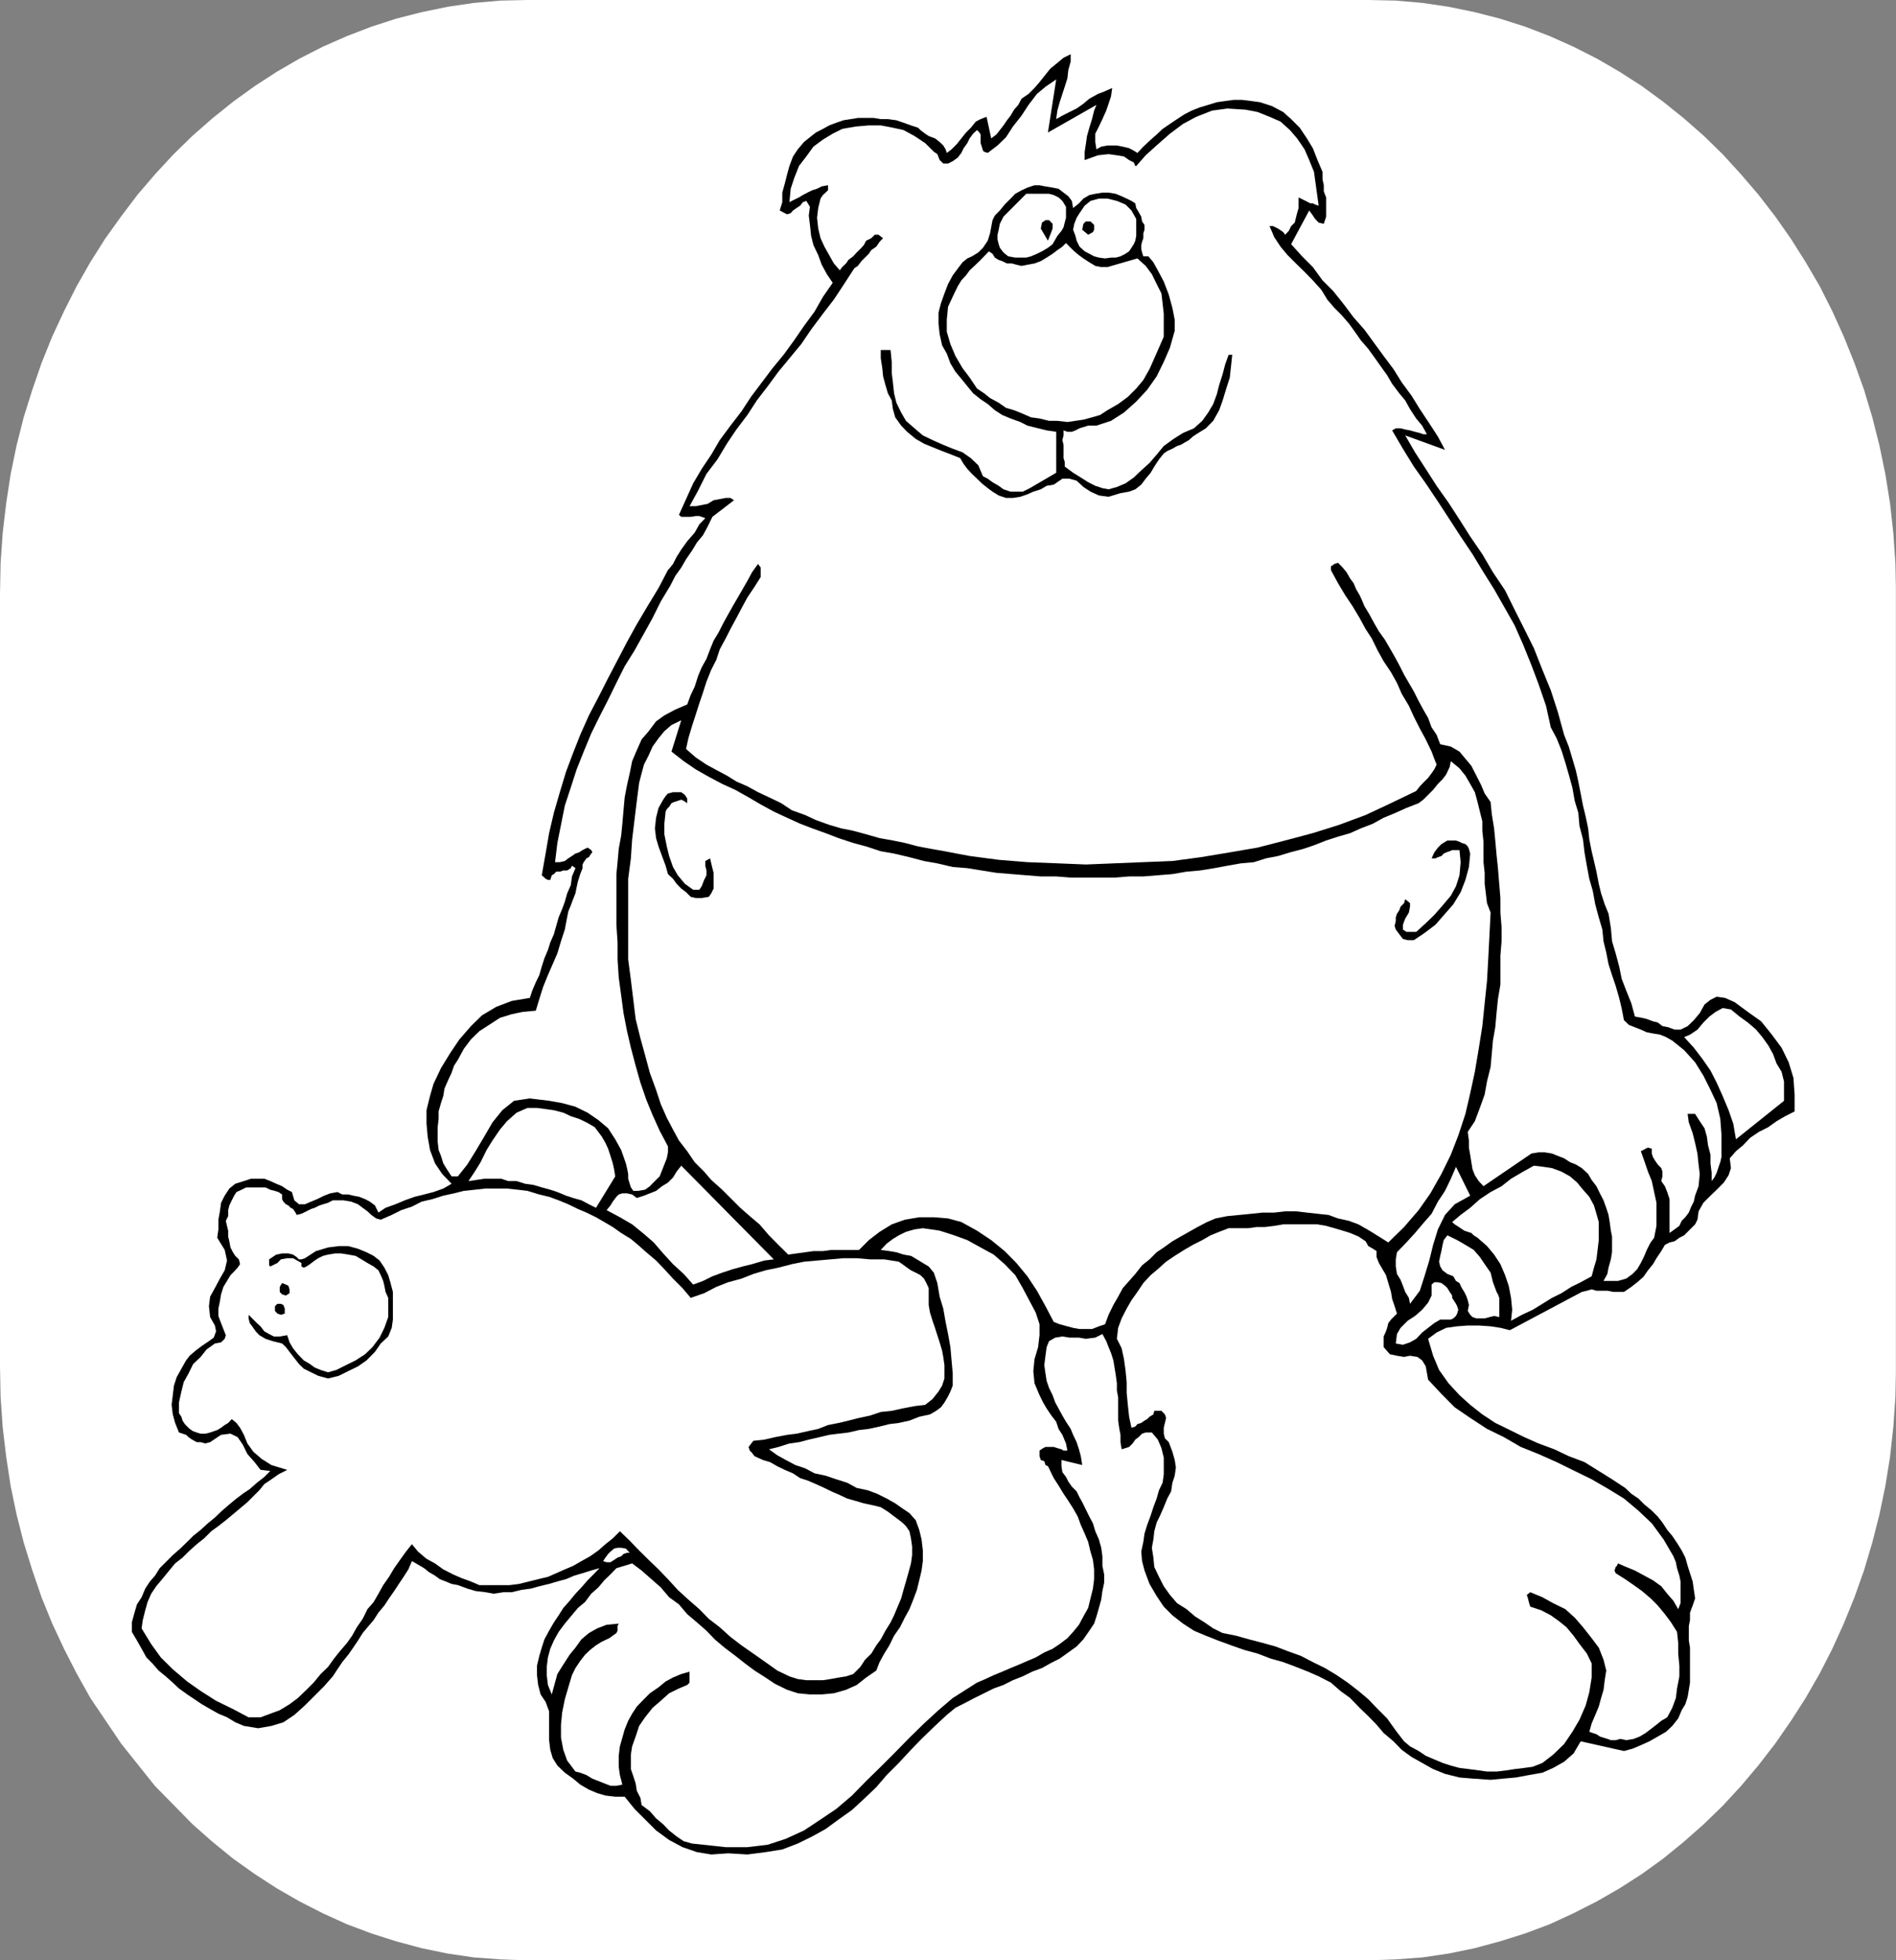 <?xml version="1.0" encoding="UTF-8" standalone="no"?>
<svg
   xmlns:ooo="http://xml.openoffice.org/svg/export"
   xmlns:dc="http://purl.org/dc/elements/1.1/"
   xmlns:cc="http://creativecommons.org/ns#"
   xmlns:rdf="http://www.w3.org/1999/02/22-rdf-syntax-ns#"
   xmlns:svg="http://www.w3.org/2000/svg"
   xmlns="http://www.w3.org/2000/svg"
   xmlns:sodipodi="http://sodipodi.sourceforge.net/DTD/sodipodi-0.dtd"
   xmlns:inkscape="http://www.inkscape.org/namespaces/inkscape"
   version="1.2"
   width="162.53mm"
   height="168.02mm"
   viewBox="0 0 16253 16802"
   preserveAspectRatio="xMidYMid"
   xml:space="preserve"
   id="svg123"
   sodipodi:docname="shwrtoon.svg"
   style="fill-rule:evenodd;stroke-width:28.222;stroke-linejoin:round"
   inkscape:version="0.92.5 (2060ec1f9f, 2020-04-08)"><rect x="0" y="0" width="16253" height="16802" fill="#808080" stroke="none"/><sodipodi:namedview
   pagecolor="#ffffff"
   bordercolor="#666666"
   borderopacity="1"
   objecttolerance="10"
   gridtolerance="10"
   guidetolerance="10"
   inkscape:pageopacity="0"
   inkscape:pageshadow="2"
   inkscape:window-width="664"
   inkscape:window-height="487"
   id="namedview125"
   showgrid="false"
   inkscape:zoom="0.2102413"
   inkscape:cx="307.1622"
   inkscape:cy="317.51811"
   inkscape:window-x="0"
   inkscape:window-y="0"
   inkscape:window-maximized="0"
   inkscape:current-layer="svg123" />
 <defs
   class="ClipPathGroup"
   id="defs8">
  <clipPath
   id="presentation_clip_path"
   clipPathUnits="userSpaceOnUse">
   <rect
   x="0"
   y="0"
   width="21000"
   height="29700"
   id="rect2" />
  </clipPath>
  <clipPath
   id="presentation_clip_path_shrink"
   clipPathUnits="userSpaceOnUse">
   <rect
   x="21"
   y="29"
   width="20958"
   height="29641"
   id="rect5" />
  </clipPath>
 </defs>
 <defs
   class="TextShapeIndex"
   id="defs12">
  <g
   ooo:slide="id1"
   ooo:id-list="id3"
   id="g10" />
 </defs>
 <defs
   class="EmbeddedBulletChars"
   id="defs44">
  <g
   id="bullet-char-template-57356"
   transform="matrix(4.8828125e-4,0,0,-4.8828125e-4,0,0)">
   <path
   d="M 580,1141 1163,571 580,0 -4,571 Z"
   id="path14"
   inkscape:connector-curvature="0" />
  </g>
  <g
   id="bullet-char-template-57354"
   transform="matrix(4.8828125e-4,0,0,-4.8828125e-4,0,0)">
   <path
   d="M 8,1128 H 1137 V 0 H 8 Z"
   id="path17"
   inkscape:connector-curvature="0" />
  </g>
  <g
   id="bullet-char-template-10146"
   transform="matrix(4.8828125e-4,0,0,-4.8828125e-4,0,0)">
   <path
   d="M 174,0 602,739 174,1481 1456,739 Z M 1358,739 309,1346 659,739 Z"
   id="path20"
   inkscape:connector-curvature="0" />
  </g>
  <g
   id="bullet-char-template-10132"
   transform="matrix(4.8828125e-4,0,0,-4.8828125e-4,0,0)">
   <path
   d="M 2015,739 1276,0 H 717 l 543,543 H 174 v 393 h 1086 l -543,545 h 557 z"
   id="path23"
   inkscape:connector-curvature="0" />
  </g>
  <g
   id="bullet-char-template-10007"
   transform="matrix(4.8828125e-4,0,0,-4.8828125e-4,0,0)">
   <path
   d="m 0,-2 c -7,16 -16,29 -25,39 l 381,530 c -94,256 -141,385 -141,387 0,25 13,38 40,38 9,0 21,-2 34,-5 21,4 42,12 65,25 l 27,-13 111,-251 280,301 64,-25 24,25 c 21,-10 41,-24 62,-43 C 886,937 835,863 770,784 769,783 710,716 594,584 L 774,223 c 0,-27 -21,-55 -63,-84 l 16,-20 C 717,90 699,76 672,76 641,76 570,178 457,381 L 164,-76 c -22,-34 -53,-51 -92,-51 -42,0 -63,17 -64,51 -7,9 -10,24 -10,44 0,9 1,19 2,30 z"
   id="path26"
   inkscape:connector-curvature="0" />
  </g>
  <g
   id="bullet-char-template-10004"
   transform="matrix(4.8828125e-4,0,0,-4.8828125e-4,0,0)">
   <path
   d="M 285,-33 C 182,-33 111,30 74,156 52,228 41,333 41,471 c 0,78 14,145 41,201 34,71 87,106 158,106 53,0 88,-31 106,-94 l 23,-176 c 8,-64 28,-97 59,-98 l 735,706 c 11,11 33,17 66,17 42,0 63,-15 63,-46 V 965 c 0,-36 -10,-64 -30,-84 L 442,47 C 390,-6 338,-33 285,-33 Z"
   id="path29"
   inkscape:connector-curvature="0" />
  </g>
  <g
   id="bullet-char-template-9679"
   transform="matrix(4.8828125e-4,0,0,-4.8828125e-4,0,0)">
   <path
   d="M 813,0 C 632,0 489,54 383,161 276,268 223,411 223,592 c 0,181 53,324 160,431 106,107 249,161 430,161 179,0 323,-54 432,-161 108,-107 162,-251 162,-431 0,-180 -54,-324 -162,-431 C 1136,54 992,0 813,0 Z"
   id="path32"
   inkscape:connector-curvature="0" />
  </g>
  <g
   id="bullet-char-template-8226"
   transform="matrix(4.8828125e-4,0,0,-4.8828125e-4,0,0)">
   <path
   d="m 346,457 c -73,0 -137,26 -191,78 -54,51 -81,114 -81,188 0,73 27,136 81,188 54,52 118,78 191,78 73,0 134,-26 185,-79 51,-51 77,-114 77,-187 0,-75 -25,-137 -76,-188 -50,-52 -112,-78 -186,-78 z"
   id="path35"
   inkscape:connector-curvature="0" />
  </g>
  <g
   id="bullet-char-template-8211"
   transform="matrix(4.8828125e-4,0,0,-4.8828125e-4,0,0)">
   <path
   d="M -4,459 H 1135 V 606 H -4 Z"
   id="path38"
   inkscape:connector-curvature="0" />
  </g>
  <g
   id="bullet-char-template-61548"
   transform="matrix(4.8828125e-4,0,0,-4.8828125e-4,0,0)">
   <path
   d="m 173,740 c 0,163 58,303 173,419 116,115 255,173 419,173 163,0 302,-58 418,-173 116,-116 174,-256 174,-419 0,-163 -58,-303 -174,-418 C 1067,206 928,148 765,148 601,148 462,206 346,322 231,437 173,577 173,740 Z"
   id="path41"
   inkscape:connector-curvature="0" />
  </g>
 </defs>
 <g
   id="g49"
   transform="translate(-2373,-6449)">
  <g
   id="id2"
   class="Master_Slide">
   <g
   id="bg-id2"
   class="Background" />
   <g
   id="bo-id2"
   class="BackgroundObjects" />
  </g>
 </g>
 <g
   class="SlideGroup"
   id="g121"
   transform="translate(-2373,-6449)">
  <g
   id="g119">
   <g
   id="container-id1">
    <g
   id="id1"
   class="Slide"
   clip-path="url(#presentation_clip_path)">
     <g
   class="Page"
   id="g115">
      <g
   class="Graphic"
   id="g113">
       <g
   id="id3">
        <rect
   class="BoundingBox"
   x="2373"
   y="6449"
   width="16253"
   height="16802"
   id="rect51"
   style="fill:none;stroke:none" />
        <defs
   id="defs56">
         <clipPath
   id="clip_path_1"
   clipPathUnits="userSpaceOnUse">
          <path
   d="M 2373,6449 H 18625 V 23250 H 2373 Z"
   id="path53"
   inkscape:connector-curvature="0" />
         </clipPath>
        </defs>
        <g
   clip-path="url(#clip_path_1)"
   id="g110">
         <path
   d="m 6895,6449 h 7209 l 234,5 229,20 223,33 224,46 218,56 216,69 211,81 203,91 201,102 193,112 190,122 183,134 178,143 170,149 165,161 155,170 150,175 143,185 134,191 127,201 120,205 109,216 99,219 91,226 82,229 71,236 61,241 51,247 40,249 28,254 18,259 5,261 v 6626 l -5,259 -18,259 -28,254 -40,249 -51,246 -61,239 -71,239 -82,231 -91,224 -99,218 -109,213 -120,209 -127,198 -134,193 -143,185 -150,178 -155,168 -165,160 -170,150 -178,145 -183,132 -190,122 -193,111 -201,102 -203,94 -211,79 -216,68 -218,59 -224,46 -223,33 -229,17 -234,8 H 6895 l -231,-8 -229,-17 -224,-33 -223,-46 -219,-59 -213,-68 -211,-79 -206,-94 -200,-102 -193,-111 -188,-122 -186,-132 -178,-145 -170,-150 -322,-328 -290,-363 -264,-391 -117,-209 -109,-213 -102,-218 -91,-224 -79,-231 -74,-239 -61,-239 -51,-246 -38,-249 -30,-254 -18,-259 -5,-259 v -6626 l 5,-261 18,-259 30,-254 38,-249 51,-247 61,-241 74,-236 79,-229 91,-226 102,-219 109,-216 117,-205 127,-201 137,-191 140,-185 150,-175 157,-170 165,-161 170,-149 178,-143 186,-134 188,-122 193,-112 200,-102 206,-91 211,-81 213,-69 219,-56 223,-46 224,-33 229,-20 z"
   id="path58"
   inkscape:connector-curvature="0"
   style="fill:#ffffff;stroke:none" />
         <path
   d="m 11551,6914 v 63 l -20,72 -8,71 -23,73 -20,61 -23,71 -20,72 -10,73 53,-30 61,-31 61,-30 58,-41 51,-43 74,-41 53,-20 69,-31 -10,72 -21,63 -20,59 -33,73 -30,64 -31,61 v 71 l 10,63 41,-23 53,-10 h 41 40 l 51,10 54,13 40,21 31,20 51,-54 53,-50 61,-54 51,-48 63,-43 61,-41 61,-40 64,-33 71,-28 71,-21 74,-23 71,-10 73,-10 h 72 l 81,10 73,10 102,33 97,51 68,61 74,74 61,91 51,84 40,102 43,101 v 64 l 11,51 v 53 l 20,51 v 51 61 53 l -20,61 -44,-10 -30,-31 -20,-30 -31,-43 -155,289 94,104 92,92 83,114 92,92 91,114 84,112 92,104 83,114 82,112 84,112 71,114 84,114 71,115 81,122 74,114 61,114 -341,-124 84,145 92,142 93,145 102,144 94,145 92,145 104,152 91,155 104,155 82,166 83,165 82,165 73,185 72,176 60,185 54,196 40,101 31,104 30,102 21,94 20,102 20,104 23,94 21,101 10,94 20,102 20,84 21,91 20,104 20,82 31,94 33,81 20,124 10,112 31,104 30,112 21,104 40,104 43,107 31,114 61,11 41,10 53,20 41,10 40,31 51,10 53,20 h 51 l 61,-30 53,-51 51,-61 41,-74 51,-40 53,-26 71,10 82,36 114,84 114,81 92,114 83,112 61,125 41,134 10,143 v 144 l -81,41 -74,43 -71,51 -81,41 -74,50 -61,64 -61,51 -53,61 10,84 -20,61 -41,63 -61,61 -53,51 -61,61 -41,73 -10,72 -20,40 -33,33 -31,31 -30,30 -41,21 -41,30 -43,10 -40,21 -31,53 -41,61 -30,51 -43,53 -41,58 -51,44 -51,40 -63,43 h -41 -50 l -51,-10 h -43 -51 l -41,-12 -41,12 -43,10 -617,328 -81,-20 -84,-13 -102,-7 h -94 l -91,7 -94,13 -82,40 -73,54 43,145 51,122 81,114 94,102 92,83 104,82 111,73 125,61 124,61 122,54 135,50 124,59 135,51 122,76 114,71 112,74 53,50 61,41 51,51 64,53 51,51 40,51 41,63 43,51 41,61 40,64 31,61 20,71 20,63 23,71 10,72 11,73 -21,61 -23,61 v 64 l -10,50 v 61 64 l 10,61 v 61 63 61 61 54 l -10,61 -10,61 -20,63 -31,51 -30,71 -51,64 -53,50 -71,41 -72,41 -73,33 -71,30 -74,20 -371,-83 -61,104 -81,71 -94,53 -92,41 -114,20 -114,21 -112,10 -104,10 -145,-10 -122,-10 -124,-31 -102,-41 -94,-53 -91,-51 -84,-61 -71,-73 -84,-71 -61,-72 -71,-73 -74,-71 -81,-84 -84,-61 -81,-71 -105,-54 -91,-40 -104,-41 -109,-41 -107,-30 -112,-43 -114,-31 -114,-40 -112,-41 -104,-41 -102,-43 -94,-61 -91,-71 -74,-74 -61,-91 -61,-104 -43,-115 -21,-81 -7,-81 18,-84 10,-71 23,-74 30,-81 23,-71 28,-74 20,-71 31,-64 10,-73 v -69 -73 l -20,-82 -31,-73 -51,-61 h -53 l -31,10 -30,30 -28,21 -23,33 -30,30 -31,10 -33,10 -10,-61 v -63 l -10,-51 -10,-71 v -64 -60 -74 l -11,-61 v -61 l -10,-74 -10,-61 -10,-61 -20,-63 -21,-51 -20,-51 -33,-61 -61,31 -81,10 -59,-10 h -81 l -61,-10 -61,10 -53,30 -21,51 -10,74 -10,81 10,71 10,64 21,61 30,61 23,63 28,51 33,61 31,53 40,61 21,51 30,63 20,61 16,59 12,76 -178,-43 v 53 l 8,51 31,41 20,40 30,43 41,41 25,51 23,41 31,63 30,61 31,58 20,67 31,71 20,71 10,73 v 82 l 15,73 v 72 l -15,71 -10,73 -20,72 -21,73 -20,61 -41,61 -51,74 -58,61 -71,51 -74,53 -81,41 -71,40 -84,31 -81,40 -84,33 -81,41 -84,30 -82,41 -83,41 -82,43 -81,41 -74,61 -101,94 -115,111 -91,94 -104,112 -104,104 -89,104 -107,102 -102,94 -114,81 -112,82 -114,63 -124,61 -133,51 -144,23 -155,20 -165,-10 -145,10 -122,-20 -125,-43 -114,-61 -112,-82 -94,-94 -91,-91 -84,-104 h -81 l -84,-10 -71,-21 -71,-30 -74,-43 -61,-51 -71,-51 -64,-61 -40,-64 -21,-71 -10,-83 v -82 -84 -81 l -30,-81 -43,-64 -21,-81 -10,-84 v -81 l 20,-84 21,-71 23,-71 40,-74 41,-71 41,-61 40,-63 54,-61 50,-61 51,-54 53,-61 51,-51 51,-53 -71,20 -74,23 -71,21 -71,30 -74,20 -71,21 -84,20 -71,20 -81,11 -84,20 h -71 l -84,13 -71,-13 -84,-10 -71,-21 -81,-30 -54,-10 -50,-21 -51,-20 -41,-30 -53,-31 -41,-33 -51,-30 -53,-31 -30,71 -41,64 -41,61 -40,61 -44,63 -40,61 -51,61 -41,64 -43,50 -51,61 -40,64 -41,61 -43,61 -51,63 -41,61 -40,61 -74,84 -81,81 -84,84 -91,82 -94,63 -102,31 -114,20 -122,-20 -74,-31 -71,-43 -74,-31 -71,-40 -71,-41 -64,-43 -61,-41 -71,-51 -53,-50 -61,-54 -61,-50 -53,-61 -51,-51 -41,-74 -40,-71 -44,-74 v -81 l 23,-84 21,-71 40,-61 31,-74 40,-61 44,-50 40,-64 61,-61 51,-51 64,-56 60,-58 51,-51 64,-51 61,-56 61,-50 53,-51 61,-53 61,-51 64,-49 60,-40 61,-54 64,-50 51,-51 -84,-10 -51,-66 -61,-69 -40,-81 -44,-64 -61,-30 -81,10 -94,63 -41,11 -40,-11 h -33 l -41,-22 -30,-21 -21,-20 -30,-10 -31,-10 -33,-82 -20,-73 -10,-82 10,-83 10,-82 23,-71 41,-74 40,-71 31,-40 51,-44 53,-40 61,-41 41,-30 20,-54 -10,-50 -41,-72 -10,-94 10,-81 41,-74 43,-81 41,-71 20,-84 -20,-91 -64,-104 10,-72 v -83 l 13,-72 10,-73 31,-61 40,-61 51,-41 74,-23 61,-20 h 50 64 l 51,20 51,23 50,21 44,30 40,20 21,71 40,34 h 51 l 53,-23 51,-21 61,-30 53,-20 61,-11 41,21 h 51 l 43,10 51,10 51,20 40,21 44,33 30,61 61,-41 84,-30 81,-34 84,-30 81,-20 81,-21 84,-30 71,-41 -81,-84 -61,-91 -43,-114 -20,-115 -10,-111 v -115 l 30,-122 30,-104 64,-135 81,-132 77,-114 99,-114 94,-92 122,-73 134,-51 155,-26 20,-61 31,-73 30,-61 21,-74 23,-71 30,-71 20,-64 31,-71 20,-71 21,-74 30,-71 23,-63 20,-71 31,-71 10,-74 30,-71 -30,-21 -10,21 -31,20 h -33 l -30,10 h -31 l -20,21 -18,10 -13,40 h -20 l -20,-10 -10,-10 -23,-20 33,-186 30,-175 41,-175 51,-176 53,-175 61,-162 61,-155 74,-166 81,-155 84,-165 81,-155 81,-155 84,-152 92,-155 94,-155 81,-155 10,-10 33,-41 31,-61 40,-63 51,-71 64,-74 40,-71 51,-53 -31,-11 -20,-7 h -30 l -44,7 h -30 -30 -21 l -20,-17 61,-135 61,-135 73,-124 82,-122 73,-125 92,-124 94,-122 81,-124 94,-125 92,-122 94,-114 91,-125 84,-122 91,-124 71,-125 84,-121 -50,-74 -44,-81 -30,-82 -41,-86 -20,-79 -10,-94 -10,-81 10,-74 -31,-51 -30,11 -23,30 -31,20 -30,21 -20,23 -31,10 -20,-10 -43,-23 22,-71 v -82 l 21,-76 20,-79 20,-73 31,-82 41,-61 53,-63 51,-41 51,-40 60,-31 54,-30 61,-23 61,-21 63,-10 61,-10 h 61 74 l 61,10 h 61 l 73,10 61,21 64,23 61,20 20,20 41,31 30,20 54,20 40,31 31,30 20,33 10,31 41,-31 43,-43 41,-51 40,-50 41,-41 43,-53 41,-21 51,-20 40,185 44,-33 30,-38 31,-40 30,-44 31,-40 30,-51 36,-41 28,-53 60,-41 51,-51 43,-50 51,-64 41,-51 61,-50 53,-44 z"
   id="path60"
   inkscape:connector-curvature="0"
   style="fill:#000000;stroke:none" />
         <path
   d="m 11356,7585 416,-237 -20,49 -18,73 -23,74 -20,71 -10,71 -10,64 v 40 31 l 114,-41 91,-10 71,10 61,10 44,31 40,20 13,31 h 8 l 81,-92 104,-94 104,-91 112,-84 114,-61 135,-53 132,-18 155,10 104,20 102,41 94,41 81,73 61,71 64,94 40,92 41,101 40,290 -30,-10 -20,-10 h -21 l -20,-10 -20,-11 -21,-10 -20,-10 -20,-10 v 41 50 l -13,44 -10,40 -10,41 -31,30 -20,41 -31,33 -17,-23 -44,-30 -43,-21 h -30 l 40,94 54,82 61,73 71,71 74,72 71,73 73,81 51,84 61,71 61,61 64,74 50,69 51,73 64,74 50,69 61,86 51,71 43,74 61,81 51,61 41,74 53,81 51,61 41,74 h -31 l -30,-11 -41,-10 -43,-12 -41,-8 -40,-10 h -41 l -31,18 92,157 94,153 102,144 104,155 101,155 94,145 102,152 94,155 91,145 94,165 82,145 73,165 71,176 61,162 64,186 41,185 50,94 41,102 33,104 30,104 31,112 20,114 31,102 10,114 30,114 13,112 20,114 21,112 30,104 21,115 30,111 31,105 10,101 23,94 20,102 30,94 31,91 30,104 21,87 20,104 43,41 51,20 51,20 51,23 53,10 61,10 51,21 53,30 102,82 94,104 71,114 61,122 53,114 31,135 10,132 v 124 41 31 l -10,43 -11,30 -10,31 -10,30 -20,41 -23,30 v -71 l -10,-81 v -74 l -21,-81 -10,-74 -20,-71 -41,-61 -40,-63 h -64 l 10,73 33,92 21,84 20,91 10,94 10,81 -10,105 -30,81 -11,51 -22,43 -21,51 -30,40 -31,31 -20,43 -41,30 -43,31 v -61 -53 -61 -61 -54 l -20,-61 -20,-50 -31,-44 10,-40 v -41 l -10,-30 -30,-31 -21,-30 -20,-33 -10,-31 v -41 l -33,-10 -21,10 -20,11 -20,10 30,84 31,91 33,81 20,94 20,92 v 94 104 l -20,102 -30,40 -33,64 -21,51 -30,61 -31,53 -40,41 -54,40 -71,20 h -124 l 33,-60 10,-54 20,-71 10,-61 v -63 -72 l -10,-50 -10,-74 -10,-61 -20,-61 -23,-64 -31,-60 -30,-61 -41,-54 -30,-51 -54,-50 -51,-31 -50,-20 -51,-33 -54,-21 -50,-20 -61,-10 h -54 l -61,10 -411,280 -41,-44 -33,-50 -20,-51 -10,-61 -10,-64 -11,-61 v -61 l -10,-73 61,-92 43,-114 41,-114 20,-112 31,-125 10,-111 10,-115 20,-114 11,-122 12,-119 21,-125 v -122 -124 l 10,-125 v -122 l -10,-124 v -125 l -10,-122 -11,-134 -12,-115 -11,-122 -10,-104 -20,-124 -10,-102 -51,-73 -30,-72 -41,-81 -43,-84 -51,-61 -51,-61 -74,-43 -91,-20 -31,-81 -43,-64 -30,-81 -41,-71 -40,-74 -41,-81 -43,-74 -41,-71 -41,-81 -40,-74 -41,-71 -43,-74 -51,-71 -41,-71 -40,-74 -43,-71 -21,-51 -20,-43 -30,-51 -21,-51 -30,-40 -31,-54 -33,-40 -40,-41 -31,10 -30,21 v 30 l 10,20 51,94 61,102 63,94 61,102 51,94 53,81 51,104 51,92 63,94 51,91 41,94 61,102 43,94 51,101 51,94 50,104 23,61 20,51 -20,41 -23,33 -30,40 -41,41 -30,31 -31,40 -216,104 -218,102 -226,84 -226,71 -237,63 -236,61 -239,41 -246,41 -246,33 -249,10 -247,10 -246,10 -244,-10 -257,-10 -246,-20 -249,-33 -112,-21 -104,-20 -114,-20 -112,-21 -114,-30 -102,-21 -114,-20 -115,-33 -111,-30 -105,-21 -101,-30 -114,-41 -92,-43 -114,-41 -92,-61 -104,-50 -94,-44 -91,-50 -94,-41 -82,-51 -81,-43 -94,-51 -91,-61 -84,-73 20,-92 31,-104 33,-102 30,-94 31,-91 30,-94 41,-102 43,-84 30,-91 51,-94 41,-81 51,-94 43,-82 51,-94 61,-91 53,-84 v -30 -31 -20 l -23,-31 -51,71 -40,74 -41,71 -41,71 -43,74 -40,71 -41,74 -41,81 -43,71 -30,74 -31,81 -41,74 -30,71 -30,94 -34,71 -30,81 -102,44 -94,50 -71,51 -63,84 -61,71 -41,92 -40,94 -21,104 -23,101 -20,105 -10,111 -10,115 -10,101 -21,115 -10,114 -10,102 v 134 145 155 l 10,152 v 145 l 10,155 21,155 20,150 30,155 33,142 41,155 41,145 50,145 54,132 61,135 71,134 v 51 l -10,51 -21,53 -20,51 -20,51 -41,40 -43,44 -41,30 -61,10 h -40 l -21,-30 -10,-31 -13,-43 v -41 l -10,-50 -10,-41 -40,-114 -51,-92 -61,-94 -84,-71 -92,-63 -104,-51 -114,-31 -112,-20 -165,-20 -135,20 -101,81 -84,104 -71,122 -74,125 -71,114 -81,102 h -54 l -40,-61 -31,-51 -20,-64 -20,-50 -8,-71 v -64 -61 l 8,-71 v -64 l 20,-71 20,-61 10,-63 31,-71 30,-64 21,-61 33,-51 51,-94 61,-81 73,-71 82,-53 94,-61 101,-31 94,-20 112,-10 30,-99 33,-105 41,-101 41,-94 40,-92 31,-104 33,-101 20,-105 10,-50 21,-51 20,-54 20,-50 10,-51 11,-51 20,-63 20,-51 v -31 l 10,-20 23,-33 21,-10 20,-31 10,-10 -10,-20 -31,-21 -43,21 -30,20 -31,10 -30,21 -31,20 -30,23 -43,10 h -41 l 20,-165 31,-155 33,-165 51,-155 50,-155 61,-153 64,-155 71,-144 74,-145 71,-145 71,-142 84,-135 81,-145 74,-134 71,-143 81,-134 43,-84 51,-71 41,-71 51,-74 43,-71 51,-61 40,-74 41,-84 185,-142 -30,-20 h -41 l -51,10 -53,10 -51,31 -51,10 -50,10 h -54 l 74,-135 71,-142 94,-124 81,-135 82,-122 94,-124 81,-125 94,-122 91,-124 105,-127 91,-110 84,-124 101,-135 94,-122 82,-124 94,-145 30,-20 31,-41 30,-30 33,-33 21,-31 43,-30 28,-41 30,-31 -40,-30 h -31 l -30,30 -44,21 -20,38 -30,33 -31,30 -30,33 -41,31 -20,30 -33,31 -21,28 -51,-59 -40,-71 -41,-73 -33,-72 -20,-83 -10,-92 10,-84 20,-81 20,-30 23,-21 21,-20 v -43 l -54,10 -40,20 -41,13 -41,20 -40,21 -33,20 -41,20 -41,21 11,-115 30,-91 41,-104 63,-82 61,-84 81,-60 84,-51 82,-41 114,-20 114,-10 h 102 l 104,20 91,20 94,51 92,61 74,74 30,20 20,51 31,30 h 41 l 40,-20 43,-31 31,-40 20,-41 31,-43 20,-41 30,-40 33,-31 21,21 10,17 v 33 41 l 10,30 10,34 10,10 31,10 84,-64 73,-71 59,-91 74,-94 60,-92 72,-94 73,-61 92,-63 z"
   id="path62"
   inkscape:connector-curvature="0"
   style="fill:#ffffff;stroke:none" />
         <path
   d="m 11572,8232 50,-40 38,-41 51,-30 51,-11 61,-10 h 53 l 61,10 51,21 43,20 41,20 33,21 8,40 20,33 23,41 7,41 21,30 v 41 l -10,30 v 43 l -11,31 -7,28 v 33 l 7,30 11,33 h 43 l 43,51 38,69 51,96 43,112 31,114 20,102 v 94 l -41,145 -53,122 -61,124 -81,115 -94,101 -105,94 -111,71 -125,41 h -30 -41 l -41,13 -33,10 -35,18 -31,12 h -38 l -33,-12 v 43 l -10,40 10,41 v 43 31 40 l 10,31 v 41 l 72,53 66,41 63,40 61,31 61,20 53,10 71,-20 74,-31 71,-50 64,-61 71,-64 61,-71 61,-74 84,-61 81,-51 94,-40 71,-64 51,-71 43,-73 31,-84 20,-79 30,-94 21,-81 30,-84 h 31 l -10,94 -11,101 -30,94 -31,102 -30,84 -51,91 -63,64 -82,51 -30,20 -33,30 -31,18 -40,23 -31,10 -40,23 -44,20 -30,21 -41,51 -40,61 -31,53 -43,51 -38,51 -51,40 -53,20 -74,13 -102,31 -83,-11 -72,-33 -61,-40 -58,-54 -61,-17 h -61 l -74,51 -61,10 -50,30 -64,20 -51,23 -61,21 -63,10 h -59 l -63,-21 -53,-33 -41,-30 -51,-41 -41,-40 -43,-41 -40,-43 -31,-41 -30,-51 -74,-30 -81,-31 -82,-33 -73,-30 -71,-41 -74,-61 -51,-53 -51,-71 -20,-71 -10,-74 -33,-61 -21,-71 -20,-74 -7,-71 -13,-84 v -71 h 84 l 10,102 v 94 l 10,81 10,94 20,81 41,84 41,71 73,64 72,61 83,40 92,41 81,33 84,31 71,50 64,61 40,94 41,21 41,30 53,31 41,30 61,20 h 50 54 l 61,-30 226,-132 v -351 l -82,-12 -73,-18 -92,-23 -61,-31 -83,-30 -72,-30 -63,-41 -61,-53 -61,-41 -64,-51 -50,-61 -51,-63 -51,-61 -43,-72 -31,-83 -40,-71 -21,-94 -10,-92 v -94 l 21,-81 30,-84 31,-81 40,-74 53,-71 31,-41 41,-33 40,-18 54,-33 40,-40 41,-61 20,-64 21,-112 20,-40 43,-43 41,-51 51,-51 40,-41 54,-30 50,-23 61,-20 h 43 l 51,10 61,10 51,10 43,33 41,31 30,40 z"
   id="path64"
   inkscape:connector-curvature="0"
   style="fill:#000000;stroke:none" />
         <path
   d="m 11866,8738 257,-74 71,64 53,71 41,84 41,81 10,84 10,91 v 94 102 l -41,94 -40,91 -41,92 -53,94 -61,73 -72,72 -83,61 -92,53 -63,41 -69,20 -74,20 -68,10 -69,10 -86,-10 h -71 l -82,-20 -73,-10 -71,-31 -74,-30 -69,-20 -63,-44 -74,-40 -51,-41 -61,-41 -63,-94 -61,-81 -61,-104 -43,-102 -31,-106 v -102 l 11,-112 53,-114 30,-61 31,-51 40,-43 31,-43 41,-38 43,-41 40,-41 41,-43 31,21 20,33 33,20 30,10 41,20 h 43 l 38,11 44,10 50,-10 61,-11 54,-20 50,-30 51,-33 41,-31 43,-30 31,-31 30,31 41,40 40,33 38,28 51,33 51,31 51,10 z"
   id="path66"
   inkscape:connector-curvature="0"
   style="fill:#ffffff;stroke:none" />
         <path
   d="m 8129,12891 105,82 104,71 111,63 115,61 112,51 114,64 104,61 112,61 114,53 112,51 104,40 114,41 112,43 125,41 111,30 125,41 114,20 132,31 125,33 114,20 132,31 125,10 124,20 125,20 134,11 122,10 125,10 h 132 l 124,10 h 120 122 134 l 125,-10 h 122 l 124,-10 125,-10 121,-21 115,-10 124,-20 112,-21 114,-20 112,-10 104,-33 104,-20 102,-31 114,-30 92,-31 104,-41 102,-33 104,-30 91,-41 104,-40 92,-51 104,-43 91,-41 105,-41 40,-30 41,-41 43,-43 41,-51 40,-40 31,-41 30,-64 10,-50 74,61 51,63 41,71 40,71 23,84 20,82 21,83 v 82 l 10,94 v 91 84 l 10,91 v 94 l 10,82 10,84 31,81 -10,195 -10,196 -11,196 -20,190 -20,196 -31,195 -33,196 -40,185 -41,176 -61,185 -64,165 -81,165 -94,166 -101,144 -125,145 -135,132 -81,-51 -81,-50 -94,-54 -81,-30 -94,-21 -82,-30 -94,-10 -91,-10 -94,-11 h -92 l -94,11 h -101 l -94,10 -102,10 -104,10 -102,20 -73,31 -82,43 -73,41 -71,40 -71,41 -74,53 -61,41 -61,61 -64,51 -58,74 -53,60 -54,61 -40,74 -41,71 -41,84 -30,81 -53,18 -59,23 h -53 -54 l -55,-10 -49,-13 -66,-18 -51,-20 -71,-135 -73,-132 -82,-124 -94,-114 -101,-102 -115,-94 -122,-81 -134,-74 -114,-31 -122,-10 h -125 l -124,21 -112,40 -104,64 -92,71 -84,84 h -81 -74 -81 l -74,10 h -81 l -71,10 -74,10 -71,10 -84,-83 -81,-82 -81,-94 -84,-71 -81,-71 -84,-84 -71,-71 -94,-84 -61,-71 -81,-81 -64,-94 -71,-92 -51,-94 -53,-101 -51,-115 -41,-124 -53,-145 -41,-152 -40,-145 -41,-165 -20,-165 -21,-171 -23,-175 v -165 -175 -176 -175 l 23,-175 11,-163 20,-165 20,-165 20,-155 21,-81 20,-74 41,-81 33,-74 51,-71 50,-61 61,-53 84,-41 z"
   id="path68"
   inkscape:connector-curvature="0"
   style="fill:#ffffff;stroke:none" />
         <path
   d="m 8264,13333 -30,-20 -21,-10 -30,10 -31,10 -23,10 -20,31 -20,20 -10,21 -11,104 v 91 l 21,104 20,82 33,94 41,71 61,73 71,51 h 53 l 20,-30 21,-54 20,-40 v -41 l -10,-41 v -40 l 41,-23 10,43 10,41 10,40 v 41 53 41 l -20,41 -21,30 -61,10 h -50 l -44,-10 -40,-40 -41,-31 -40,-41 -31,-43 -43,-40 -20,-72 -31,-83 -30,-82 -21,-71 -10,-84 10,-91 21,-84 40,-71 21,-31 20,-22 43,-11 h 31 40 l 31,23 20,31 z"
   id="path70"
   inkscape:connector-curvature="0"
   style="fill:#000000;stroke:none" />
         <path
   d="m 14976,13765 -11,115 -30,111 -41,105 -63,104 -71,81 -82,94 -94,71 -91,61 h -53 l -41,-10 -31,-41 -30,-40 -10,-31 10,-43 v -31 l 10,-30 20,-31 11,-30 30,-30 10,-34 41,34 v 30 l -10,51 -31,51 -20,53 v 41 l 30,20 h 84 l 82,-74 73,-71 71,-81 71,-84 44,-81 30,-94 10,-112 -10,-104 h -30 -33 l -21,10 -30,10 -21,10 -20,21 -30,10 -21,10 h -33 l 23,-51 31,-41 30,-30 51,-31 h 30 44 l 30,11 20,10 31,10 20,20 10,21 z"
   id="path72"
   inkscape:connector-curvature="0"
   style="fill:#000000;stroke:none" />
         <path
   d="m 17666,15719 v 165 l -412,330 -23,-134 -40,-115 -51,-122 -51,-114 -53,-104 -71,-102 -72,-94 -83,-91 50,-21 64,-43 51,-61 51,-51 53,-40 61,-33 71,12 74,61 71,51 71,61 53,64 51,71 41,74 30,81 43,71 z"
   id="path74"
   inkscape:connector-curvature="0"
   style="fill:#ffffff;stroke:none" />
         <path
   d="m 7471,16110 31,41 30,40 31,54 23,50 20,61 20,64 11,51 10,61 -165,269 -61,-30 -64,-34 -71,-20 -61,-20 -74,-31 -61,-20 -73,-20 -71,-21 -72,-10 -73,-23 h -71 l -61,-20 h -74 -71 l -64,10 -71,10 54,-81 50,-81 51,-104 51,-82 64,-94 60,-71 82,-73 94,-41 h 81 l 74,10 71,10 81,21 64,30 71,23 63,30 z"
   id="path76"
   inkscape:connector-curvature="0"
   style="fill:#ffffff;stroke:none" />
         <path
   d="m 9006,17243 -82,10 -104,31 -81,20 -84,23 -91,30 -84,31 -81,40 -84,31 -81,-91 -92,-84 -84,-92 -81,-94 -84,-73 -101,-82 -105,-61 -114,-61 33,-40 20,-33 31,-41 20,-20 31,-10 h 40 l 44,10 40,30 61,-20 51,-20 53,-21 51,-40 51,-31 43,-43 31,-51 40,-51 z"
   id="path78"
   inkscape:connector-curvature="0"
   style="fill:#ffffff;stroke:none" />
         <path
   d="m 16037,16781 21,71 20,71 v 84 71 l -10,84 -10,81 -21,71 -20,74 -94,51 -81,40 -84,54 -81,40 -82,51 -83,51 -92,43 -94,51 10,-94 -10,-102 -20,-104 -31,-91 -40,-94 -54,-82 -61,-73 -81,-71 -33,-21 -20,-20 -31,-10 -30,-10 -31,-21 -30,-20 -21,-13 -22,-20 73,-61 82,-61 83,-74 92,-61 94,-50 81,-64 104,-61 92,-51 84,10 71,11 81,30 74,41 61,53 50,61 54,61 z"
   id="path80"
   inkscape:connector-curvature="0"
   style="fill:#ffffff;stroke:none" />
         <path
   d="m 14976,16697 -133,74 -83,91 -61,124 -41,133 -33,134 -41,135 -40,124 -84,112 -10,-51 -31,-51 -20,-53 -20,-51 -31,-50 -10,-64 v -61 l 10,-61 81,-84 74,-81 71,-84 71,-81 54,-104 61,-92 50,-104 44,-102 z"
   id="path82"
   inkscape:connector-curvature="0"
   style="fill:#ffffff;stroke:none" />
         <path
   d="m 4791,16687 v 40 l 11,21 22,23 21,10 20,20 20,10 21,31 10,20 41,-10 43,-21 40,-20 31,-10 40,-20 31,-10 43,-13 41,-21 h 91 l 66,11 59,23 40,30 41,30 33,31 41,30 40,11 94,-41 82,-41 91,-30 84,-43 91,-21 94,-30 92,-20 84,-21 94,-10 91,-10 h 92 93 l 92,10 84,10 101,31 84,20 82,30 83,34 82,40 73,31 82,40 71,41 73,43 72,51 83,51 61,51 71,63 84,71 71,74 74,81 81,81 71,84 115,-40 104,-54 102,-40 114,-31 102,-40 104,-31 111,-23 115,-30 104,-21 112,-10 114,-10 112,-10 h 114 l 114,10 h 122 l 125,20 30,21 41,30 33,23 41,20 40,21 31,30 20,38 20,43 v 74 71 l 11,64 22,71 21,61 20,63 20,61 21,71 10,54 10,71 v 51 63 l -20,61 -31,51 -51,64 -63,50 -92,11 -104,20 -91,20 -94,10 -92,31 -94,20 -91,23 -84,20 -91,18 -84,33 -92,20 -94,21 -81,10 -104,20 -92,21 -93,10 -41,53 10,31 20,20 21,28 73,33 61,18 61,35 64,31 71,30 61,41 63,20 72,31 73,33 61,30 71,31 64,30 71,20 71,21 84,18 61,15 61,38 43,33 41,30 40,31 31,30 30,44 13,61 10,71 v 73 l -10,71 -23,84 -20,71 -21,72 -20,73 -30,71 -31,74 -30,61 -44,71 -40,74 -38,51 -43,71 -54,53 -40,61 -61,61 -61,20 -64,10 -71,13 -64,10 h -71 -71 l -73,-10 -72,-23 -104,-50 -101,-72 -104,-73 -102,-71 -94,-72 -92,-83 -94,-72 -81,-83 -94,-82 -91,-83 -84,-92 -81,-84 -84,-81 -82,-81 -81,-84 -84,-81 -61,61 -63,50 -61,54 -71,50 -74,41 -71,41 -71,30 -74,33 -71,31 -84,20 -81,20 -84,21 -81,10 h -81 -84 -92 l -73,-31 -82,-30 -71,-31 -84,-43 -71,-51 -73,-40 -72,-61 -53,-64 -51,64 -51,71 -50,71 -44,74 -50,71 -41,74 -41,71 -53,61 -41,83 -50,72 -41,73 -43,61 -61,71 -51,64 -51,71 -63,61 -61,74 -61,61 -74,71 -71,53 -84,51 -81,30 -84,31 h -102 l -134,-71 -145,-71 -132,-84 -115,-81 -124,-105 -102,-101 -83,-115 -82,-134 10,-71 21,-84 20,-71 31,-71 43,-64 51,-61 50,-61 61,-74 64,-50 51,-51 71,-64 63,-50 61,-61 61,-44 64,-50 61,-51 61,-51 63,-53 51,-51 51,-51 43,-53 61,-41 61,-43 74,-38 -135,-41 -84,-53 -71,-61 -51,-71 -30,-74 -33,-61 -31,-41 -40,-33 -31,33 -30,18 -31,23 -33,20 -30,10 -31,11 -41,10 h -40 l -33,-10 -31,-11 -30,-20 -21,-20 -20,-21 -20,-30 -10,-33 -21,-31 v -91 l 21,-94 20,-81 41,-74 40,-81 64,-61 51,-64 71,-51 53,-10 31,-30 10,-31 -21,-53 -20,-51 -23,-61 v -63 l 13,-61 10,-61 20,-64 31,-51 30,-50 31,-31 30,-33 21,-30 -10,-41 -31,-30 -20,-31 -21,-41 -10,-53 -10,-41 v -50 l -10,-41 -10,-43 20,-41 v -51 l 10,-40 21,-44 20,-40 20,-31 43,-20 41,-20 h 41 40 41 43 l 41,20 40,10 31,10 z"
   id="path84"
   inkscape:connector-curvature="0"
   style="fill:#ffffff;stroke:none" />
         <path
   d="m 14173,17223 20,51 31,53 30,51 20,68 23,76 10,61 21,61 20,64 -20,20 -31,31 -23,30 -10,41 -10,30 -20,44 v 50 41 l 53,61 61,13 61,10 51,-10 63,10 41,30 31,51 20,114 114,122 114,115 133,91 144,94 145,71 145,84 152,61 155,69 155,76 145,71 145,84 132,81 124,104 115,109 101,138 84,144 21,51 10,51 20,64 10,50 v 61 64 61 l -20,51 -41,-71 -53,-61 -51,-64 -71,-51 -74,-40 -81,-44 -74,-30 -71,-31 -10,21 -10,10 -10,30 10,23 81,51 74,51 71,51 74,63 61,61 61,74 53,71 51,81 10,94 v 92 l 10,104 v 91 l -20,104 -10,82 -31,84 -43,81 -51,30 -41,33 -40,31 -54,41 -50,30 -51,20 -64,11 -51,-11 -40,11 h -41 l -30,-11 -33,-10 -31,-10 -30,-20 -31,-10 -30,-11 20,-71 31,-73 30,-72 20,-73 21,-71 10,-82 13,-83 -23,-92 -41,-104 -61,-81 -74,-94 -71,-82 -81,-73 -104,-51 -92,-51 -104,-43 -30,23 10,30 10,41 10,30 94,31 82,43 71,51 63,51 61,73 51,71 63,82 41,84 v 121 l -20,125 -31,114 -53,122 -61,104 -71,105 -94,91 -92,71 -83,33 -72,10 -83,10 -72,11 -83,10 h -82 l -71,-10 -84,-11 -81,-10 -74,-20 -71,-23 -71,-30 -73,-31 -61,-41 -74,-40 -51,-43 -71,-92 -74,-104 -81,-81 -81,-84 -84,-71 -92,-71 -94,-64 -101,-61 -104,-51 -102,-53 -114,-41 -104,-40 -112,-31 -115,-30 -111,-31 -115,-23 -81,-40 -74,-51 -81,-51 -74,-63 -81,-51 -61,-71 -53,-74 -41,-81 -40,-84 -8,-81 -13,-84 13,-71 8,-71 20,-74 30,-61 31,-71 30,-74 33,-61 11,-74 20,-61 10,-71 -10,-63 -20,-71 -31,-82 -33,-33 -10,-40 v -51 l 10,-41 10,-43 -10,-30 -30,-31 h -61 l -8,31 -33,20 -20,20 -23,13 -28,20 -33,10 -18,21 -33,10 -20,-94 -11,-102 -10,-104 v -91 l -10,-104 -13,-92 -20,-94 -41,-81 11,-94 30,-81 43,-84 41,-71 51,-72 51,-76 63,-68 61,-51 71,-64 74,-50 81,-51 74,-43 81,-41 71,-41 74,-30 81,-31 h 84 81 l 74,-10 h 71 l 81,-10 77,-13 h 78 74 71 71 l 74,13 71,20 71,21 64,20 71,30 61,41 23,41 40,23 31,20 z"
   id="path86"
   inkscape:connector-curvature="0"
   style="fill:#ffffff;stroke:none" />
         <path
   d="m 11201,17604 50,94 33,101 v 94 l -12,102 -31,104 -10,102 10,104 43,102 31,63 30,51 41,61 41,53 20,61 33,51 31,74 12,61 h -33 l -18,-11 -35,-10 -31,-10 h -40 -31 l -20,10 -31,21 v 30 18 l 11,33 30,10 10,33 21,10 10,18 10,23 30,61 41,63 43,71 41,61 41,64 40,71 26,71 33,74 30,71 20,84 21,71 10,81 v 84 l -10,81 -21,84 -20,82 -41,73 -38,71 -50,61 -49,54 -66,50 -61,41 -71,31 -74,43 -71,30 -71,31 -73,30 -72,31 -73,30 -71,33 -72,31 -63,40 -145,92 -122,104 -124,114 -125,122 -122,125 -124,124 -125,122 -122,125 -134,114 -135,91 -142,94 -155,71 -155,51 -175,21 h -186 l -195,-21 -94,-10 -71,-20 -61,-41 -64,-51 -51,-53 -61,-51 -53,-61 -71,-53 -10,-61 -31,-61 -10,-64 -20,-61 -21,-61 v -63 -61 l 11,-71 30,-84 30,-91 51,-74 64,-81 71,-61 71,-64 84,-41 71,-30 20,-20 v -21 -43 -30 l -71,20 -71,30 -63,34 -61,50 -74,51 -51,51 -61,63 -40,61 -34,61 -30,74 -20,71 -21,74 -10,81 v 94 l 10,71 21,82 -51,10 h -51 l -53,-21 -51,-20 -51,-20 -51,-31 -53,-20 -41,-10 -71,-94 -33,-92 -20,-104 v -112 l 10,-104 23,-114 30,-102 31,-104 30,-61 41,-61 41,-53 43,-41 51,-40 50,-31 64,-30 61,-44 10,-20 v -10 -31 l 10,-20 -104,10 -81,31 -71,40 -64,54 -51,71 -50,61 -54,84 -51,81 -48,175 -33,-81 -10,-84 v -71 l 10,-81 20,-74 31,-71 41,-74 53,-71 51,-61 61,-73 61,-51 53,-71 61,-54 51,-61 53,-51 51,-53 135,-41 81,61 84,74 81,71 71,84 84,61 71,84 84,71 81,71 71,74 84,71 81,61 94,74 82,61 94,60 81,54 104,51 92,30 104,10 h 101 l 104,-10 105,-30 91,-41 81,-64 87,-60 28,-72 40,-73 44,-71 40,-82 51,-73 41,-82 40,-73 33,-82 31,-83 20,-82 20,-84 11,-81 v -91 l -11,-94 -20,-82 -30,-83 -54,-61 -61,-41 -61,-43 -73,-41 -82,-41 -81,-30 -94,-20 -81,-44 -94,-30 -92,-31 -94,-20 -81,-43 -84,-28 -81,-43 -74,-41 -71,-51 81,-20 94,-30 82,-11 84,-22 91,-21 84,-20 81,-10 84,-10 91,-21 84,-10 92,-20 84,-21 81,-10 91,-20 84,-33 92,-20 53,-31 41,-30 30,-41 31,-53 20,-41 20,-51 v -51 -53 l -10,-112 -10,-114 -20,-112 -21,-104 -20,-114 -31,-102 -20,-117 -30,-89 -44,-53 -50,-30 -51,-31 -51,-30 -64,-11 -61,-20 -60,-10 -74,-10 51,-54 53,-40 51,-31 61,-30 73,-21 72,-10 71,10 73,11 125,40 112,41 114,63 112,61 94,82 91,94 64,111 z"
   id="path88"
   inkscape:connector-curvature="0"
   style="fill:#ffffff;stroke:none" />
         <path
   d="m 15202,17522 12,21 11,30 v 21 30 31 30 23 30 l -44,-10 -40,10 -41,11 h -41 -30 l -33,-11 -20,-20 -21,-33 10,-51 -10,-40 -10,-31 -20,-41 -21,-33 -20,-43 -30,-18 -23,-40 -51,-20 -41,-31 -20,-33 -10,-41 10,-50 10,-41 10,-53 10,-41 31,-41 84,41 71,41 71,43 53,61 41,61 51,73 20,82 z"
   id="path90"
   inkscape:connector-curvature="0"
   style="fill:#ffffff;stroke:none" />
         <path
   d="m 5627,17253 41,61 33,64 18,61 22,83 v 72 81 84 l -10,71 -30,74 -64,60 -50,72 -72,73 -73,51 -84,41 -81,40 -92,23 -84,-23 -61,-30 -63,-31 -41,-40 -40,-51 -41,-53 -31,-41 -33,-31 -81,-20 -61,-20 -53,-31 -31,-33 -30,-43 -21,-28 -10,-40 v -31 l 31,31 40,40 31,28 33,43 41,23 40,21 h 51 l 64,-11 20,61 30,51 41,51 51,53 53,31 41,30 51,21 63,20 71,-20 82,-41 83,-41 82,-53 63,-61 61,-81 41,-84 33,-92 v -63 -51 -51 l -23,-51 -10,-53 -10,-41 -21,-50 -20,-41 -41,-33 -53,-30 -51,-31 -51,-30 -63,-11 -61,-10 h -51 l -61,10 -43,11 -41,20 -30,20 -41,31 -30,20 -23,10 -20,-10 v -30 l -72,-41 h -50 l -54,10 -30,31 -41,20 -20,10 -10,-10 v -51 l 61,-41 50,-10 h 54 l 40,10 31,21 20,20 h 21 l 30,-10 94,-61 104,-31 92,-12 h 81 l 84,23 73,30 61,31 z"
   id="path92"
   inkscape:connector-curvature="0"
   style="fill:#000000;stroke:none" />
         <path
   d="m 14821,17573 33,51 10,20 10,31 -10,33 -10,20 -23,21 -21,10 h -30 -61 l -51,30 -53,41 -51,40 -51,54 -53,30 -61,21 -61,-11 10,-81 31,-53 61,-61 63,-41 61,-53 51,-61 30,-61 v -94 l 23,-20 h 31 l 30,7 31,23 20,20 20,33 21,31 z"
   id="path94"
   inkscape:connector-curvature="0"
   style="fill:#ffffff;stroke:none" />
         <path
   d="m 12113,8326 v 41 41 30 33 l -8,41 -13,30 -20,31 -20,30 -31,21 -43,22 -41,11 h -40 l -51,7 -53,-7 -41,-11 -41,-22 -40,-21 -44,-40 -25,-51 -10,-41 -20,-53 10,-51 20,-51 25,-40 44,-64 50,-41 72,-20 h 73 l 81,20 74,31 51,51 z"
   id="path96"
   inkscape:connector-curvature="0"
   style="fill:#ffffff;stroke:none" />
         <path
   d="m 11752,8377 v 10 31 l -10,20 -41,23 -51,-43 10,-51 21,-20 h 40 z"
   id="path98"
   inkscape:connector-curvature="0"
   style="fill:#000000;stroke:none" />
         <path
   d="m 11511,8222 v 43 51 l -11,41 -10,40 -18,31 -35,43 -18,31 -23,40 -40,31 -51,30 -43,21 -51,22 -41,11 h -40 -54 l -61,-11 -40,-33 -31,-40 -10,-31 -10,-40 v -41 l 10,-43 10,-51 31,-61 195,-196 h 41 61 43 51 l 40,11 41,20 33,30 z"
   id="path100"
   inkscape:connector-curvature="0"
   style="fill:#ffffff;stroke:none" />
         <path
   d="m 11396,8367 v 10 31 l -20,53 -20,51 -61,-104 10,-51 30,-21 h 31 z"
   id="path102"
   inkscape:connector-curvature="0"
   style="fill:#000000;stroke:none" />
         <path
   d="m 7771,19758 h -23 l -30,10 -20,20 -31,11 -30,20 -31,20 h -33 l -30,-10 20,-30 23,-31 20,-20 31,-26 30,-7 h 31 l 40,7 z"
   id="path104"
   inkscape:connector-curvature="0"
   style="fill:#ffffff;stroke:none" />
         <path
   d="m 4855,17533 -31,20 -33,-10 -20,-21 v -43 l 20,-33 33,13 21,10 10,31 z"
   id="path106"
   inkscape:connector-curvature="0"
   style="fill:#000000;stroke:none" />
         <path
   d="m 4814,17708 -33,10 -30,-10 -21,-23 v -41 l 21,-20 h 30 l 21,10 12,31 z"
   id="path108"
   inkscape:connector-curvature="0"
   style="fill:#000000;stroke:none" />
        </g>
       </g>
      </g>
     </g>
    </g>
   </g>
  </g>
 </g>
</svg>